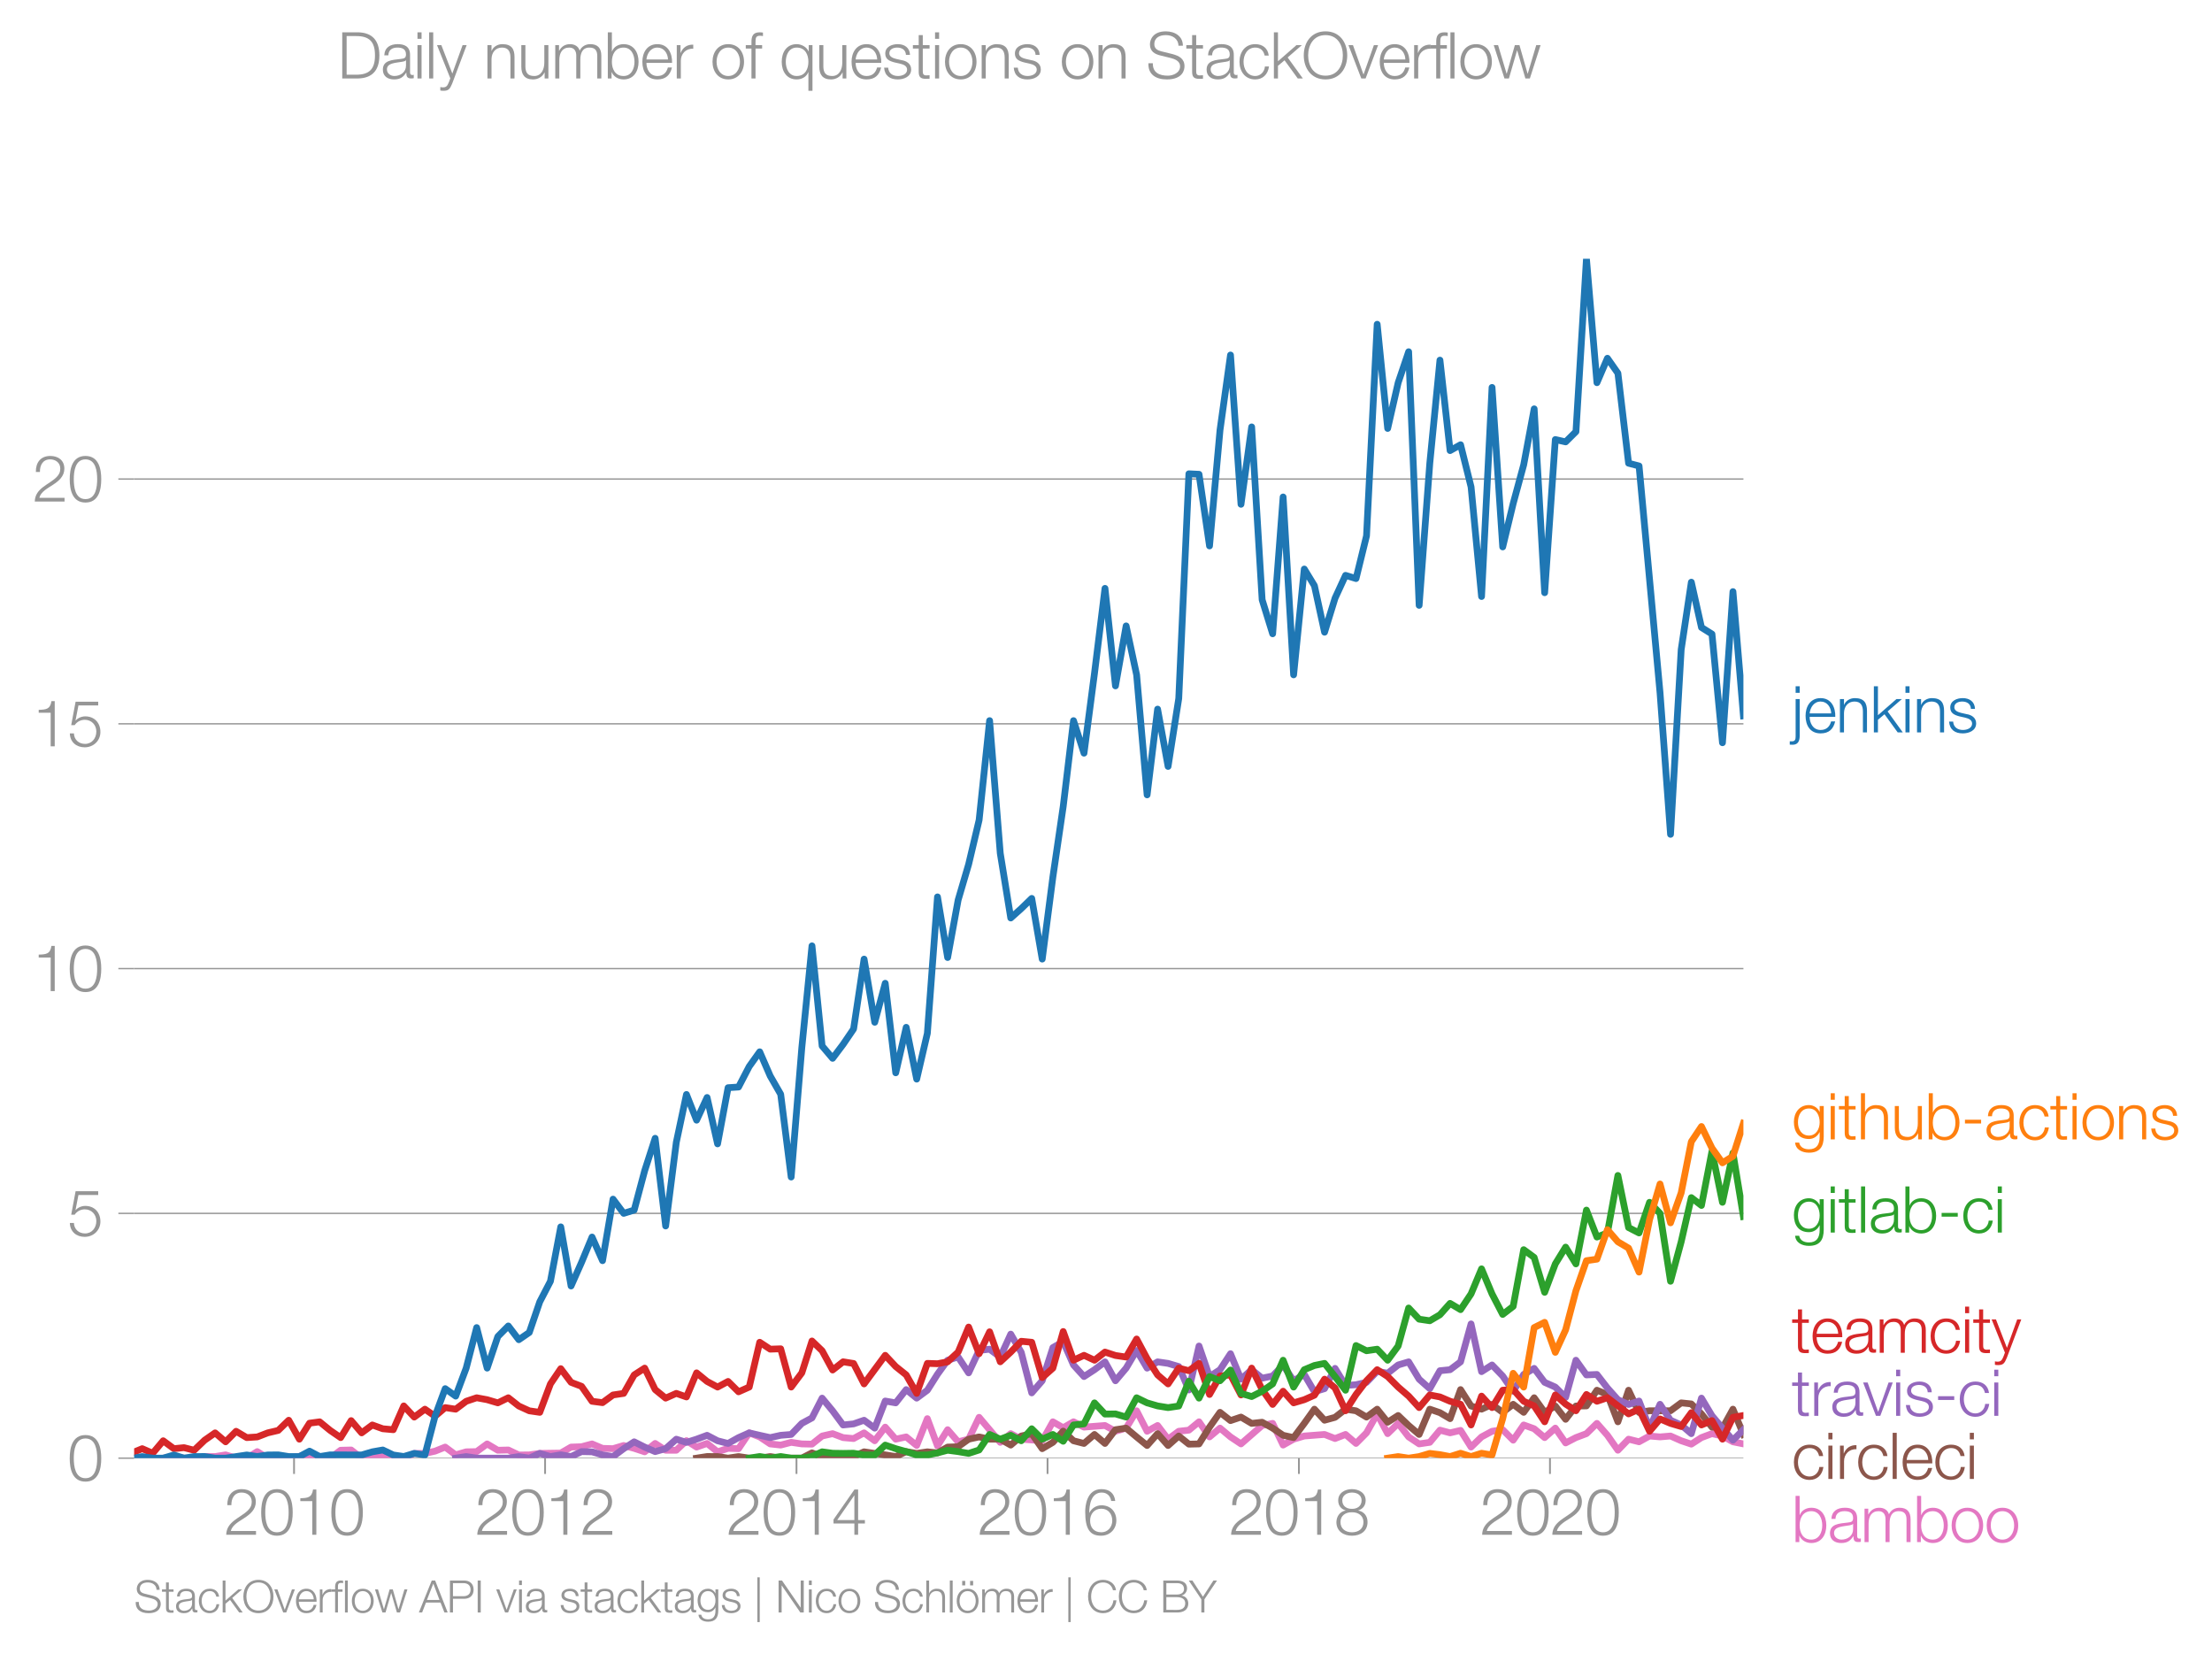 <svg height="489.395" viewBox="0 0 490.871 367.046" width="654.495" xmlns="http://www.w3.org/2000/svg" xmlns:xlink="http://www.w3.org/1999/xlink"><defs><style>*{stroke-linecap:butt;stroke-linejoin:round}</style></defs><g id="figure_1"><path d="M0 367.046h490.871V0H0z" style="fill:none" id="patch_1"/><g id="axes_1"><path d="M29.766 323.519h357.12V57.407H29.766z" style="fill:none" id="patch_2"/><g id="matplotlib.axis_1"><g id="xtick_1"><g id="line2d_1"><defs><path d="M0 0v3.5" id="m9d12ae38dd" style="stroke:#969696;stroke-width:.4"/></defs><use style="fill:#969696;stroke:#969696;stroke-width:.4" x="65.253" xlink:href="#m9d12ae38dd" y="323.519"/></g><g style="fill:#969696" transform="matrix(.14 0 0 -.14 49.687 340.516)" id="text_1"><defs><path d="M3181 371H691c109 602 909 999 1344 1293 583 378 1127 845 1127 1594 0 832-608 1260-1389 1260-973 0-1453-665-1434-1587h403c-12 659 276 1248 1012 1248 544 0 1004-333 1004-915 0-358-128-595-371-845C1626 1658 262 1331 230 0h2951v371z" id="HelveticaNeue-Light-32" transform="scale(.016)"/><path d="M1779 4179c1024 0 1159-1190 1159-1965 0-780-135-1971-1159-1971S621 1434 621 2214c0 775 134 1965 1158 1965zm0 339C474 4518 218 3258 218 2208 218 1165 474-96 1779-96c1306 0 1562 1261 1562 2310 0 1044-256 2304-1562 2304z" id="HelveticaNeue-Light-30" transform="scale(.016)"/><path d="M621 3328h1184V0h403v4480h-326c-122-826-557-838-1261-864v-288z" id="HelveticaNeue-Light-31" transform="scale(.016)"/></defs><use xlink:href="#HelveticaNeue-Light-32"/><use x="55.6" xlink:href="#HelveticaNeue-Light-30"/><use x="111.2" xlink:href="#HelveticaNeue-Light-31"/><use x="166.8" xlink:href="#HelveticaNeue-Light-30"/></g></g><g id="xtick_2"><use style="fill:#969696;stroke:#969696;stroke-width:.4" x="120.964" xlink:href="#m9d12ae38dd" y="323.519" id="line2d_2"/><g style="fill:#969696" transform="matrix(.14 0 0 -.14 105.397 340.516)" id="text_2"><use xlink:href="#HelveticaNeue-Light-32"/><use x="55.6" xlink:href="#HelveticaNeue-Light-30"/><use x="111.2" xlink:href="#HelveticaNeue-Light-31"/><use x="166.8" xlink:href="#HelveticaNeue-Light-32"/></g></g><g id="xtick_3"><use style="fill:#969696;stroke:#969696;stroke-width:.4" x="176.751" xlink:href="#m9d12ae38dd" y="323.519" id="line2d_3"/><g style="fill:#969696" transform="matrix(.14 0 0 -.14 161.184 340.516)" id="text_3"><defs><path d="M192 1114h2067V0h371v1114h672v339h-672v3027h-364L192 1504v-390zm365 339 1689 2438h13V1453H557z" id="HelveticaNeue-Light-34" transform="scale(.016)"/></defs><use xlink:href="#HelveticaNeue-Light-32"/><use x="55.6" xlink:href="#HelveticaNeue-Light-30"/><use x="111.2" xlink:href="#HelveticaNeue-Light-31"/><use x="166.8" xlink:href="#HelveticaNeue-Light-34"/></g></g><g id="xtick_4"><use style="fill:#969696;stroke:#969696;stroke-width:.4" x="232.461" xlink:href="#m9d12ae38dd" y="323.519" id="line2d_4"/><g style="fill:#969696" transform="matrix(.14 0 0 -.14 216.895 340.516)" id="text_4"><defs><path d="M1856 2579c685 0 1082-531 1082-1184 0-621-436-1152-1076-1152-780 0-1120 519-1120 1152 0 659 410 1184 1114 1184zm1376 768c-96 781-589 1171-1376 1171-1466 0-1600-1702-1600-2233C256 538 736-96 1824-96c883 0 1517 646 1517 1517 0 877-583 1497-1479 1497-505 0-979-300-1190-742h-13c0 813 192 2003 1235 2003 519 0 864-339 935-832h403z" id="HelveticaNeue-Light-36" transform="scale(.016)"/></defs><use xlink:href="#HelveticaNeue-Light-32"/><use x="55.6" xlink:href="#HelveticaNeue-Light-30"/><use x="111.2" xlink:href="#HelveticaNeue-Light-31"/><use x="166.8" xlink:href="#HelveticaNeue-Light-36"/></g></g><g id="xtick_5"><use style="fill:#969696;stroke:#969696;stroke-width:.4" x="288.248" xlink:href="#m9d12ae38dd" y="323.519" id="line2d_5"/><g style="fill:#969696" transform="matrix(.14 0 0 -.14 272.682 340.516)" id="text_5"><defs><path d="M1779 243c-627 0-1139 339-1139 1011 0 660 525 986 1139 973 602 13 1139-326 1139-973 0-684-512-1011-1139-1011zm1357 3155c0 768-698 1120-1363 1120-659 0-1357-352-1357-1120 0-492 262-844 730-985v-13c-551-102-896-563-909-1146C237 352 941-96 1779-96c839 0 1543 448 1543 1350 0 602-340 1031-916 1146v13c455 134 730 499 730 985zm-1357-832c-473-12-960 231-960 832 0 512 467 781 960 781 538 0 954-269 954-781 0-576-461-844-954-832z" id="HelveticaNeue-Light-38" transform="scale(.016)"/></defs><use xlink:href="#HelveticaNeue-Light-32"/><use x="55.6" xlink:href="#HelveticaNeue-Light-30"/><use x="111.2" xlink:href="#HelveticaNeue-Light-31"/><use x="166.8" xlink:href="#HelveticaNeue-Light-38"/></g></g><g id="xtick_6"><use style="fill:#969696;stroke:#969696;stroke-width:.4" x="343.959" xlink:href="#m9d12ae38dd" y="323.519" id="line2d_6"/><g style="fill:#969696" transform="matrix(.14 0 0 -.14 328.392 340.516)" id="text_6"><use xlink:href="#HelveticaNeue-Light-32"/><use x="55.6" xlink:href="#HelveticaNeue-Light-30"/><use x="111.2" xlink:href="#HelveticaNeue-Light-32"/><use x="166.8" xlink:href="#HelveticaNeue-Light-30"/></g></g></g><g id="matplotlib.axis_2"><g id="ytick_1"><path clip-path="url(#pf6282ccdb2)" d="M29.766 323.519h357.12" style="fill:none;stroke:#969696;stroke-linecap:square;stroke-width:.3" id="line2d_7"/><g id="line2d_8"><defs><path d="M0 0h-3.5" id="m9f2fe8c9cc" style="stroke:#969696;stroke-width:.3"/></defs><use style="fill:#969696;stroke:#969696;stroke-width:.3" x="29.766" xlink:href="#m9f2fe8c9cc" y="323.519"/></g><use xlink:href="#HelveticaNeue-Light-30" style="fill:#969696" transform="matrix(.14 0 0 -.14 14.983 328.517)" id="text_7"/></g><g id="ytick_2"><path clip-path="url(#pf6282ccdb2)" d="M29.766 269.21h357.12" style="fill:none;stroke:#969696;stroke-linecap:square;stroke-width:.3" id="line2d_9"/><use style="fill:#969696;stroke:#969696;stroke-width:.3" x="29.766" xlink:href="#m9f2fe8c9cc" y="269.21" id="line2d_10"/><g style="fill:#969696" transform="matrix(.14 0 0 -.14 14.983 274.209)" id="text_8"><defs><path d="M230 1280C250 429 870-96 1702-96c858 0 1556 640 1556 1517 0 902-583 1549-1504 1549-346 0-724-154-948-416l-12 12 288 1485h1958v371H800L365 2099h345c218 339 602 531 999 531 665 0 1145-505 1145-1164 0-653-428-1223-1120-1223-614 0-1081 416-1100 1037H230z" id="HelveticaNeue-Light-35" transform="scale(.016)"/></defs><use xlink:href="#HelveticaNeue-Light-35"/></g></g><g id="ytick_3"><path clip-path="url(#pf6282ccdb2)" d="M29.766 214.902h357.12" style="fill:none;stroke:#969696;stroke-linecap:square;stroke-width:.3" id="line2d_11"/><use style="fill:#969696;stroke:#969696;stroke-width:.3" x="29.766" xlink:href="#m9f2fe8c9cc" y="214.902" id="line2d_12"/><g style="fill:#969696" transform="matrix(.14 0 0 -.14 7.2 219.9)" id="text_9"><use xlink:href="#HelveticaNeue-Light-31"/><use x="55.6" xlink:href="#HelveticaNeue-Light-30"/></g></g><g id="ytick_4"><path clip-path="url(#pf6282ccdb2)" d="M29.766 160.593h357.12" style="fill:none;stroke:#969696;stroke-linecap:square;stroke-width:.3" id="line2d_13"/><use style="fill:#969696;stroke:#969696;stroke-width:.3" x="29.766" xlink:href="#m9f2fe8c9cc" y="160.593" id="line2d_14"/><g style="fill:#969696" transform="matrix(.14 0 0 -.14 7.2 165.592)" id="text_10"><use xlink:href="#HelveticaNeue-Light-31"/><use x="55.6" xlink:href="#HelveticaNeue-Light-35"/></g></g><g id="ytick_5"><path clip-path="url(#pf6282ccdb2)" d="M29.766 106.285h357.12" style="fill:none;stroke:#969696;stroke-linecap:square;stroke-width:.3" id="line2d_15"/><use style="fill:#969696;stroke:#969696;stroke-width:.3" x="29.766" xlink:href="#m9f2fe8c9cc" y="106.285" id="line2d_16"/><g style="fill:#969696" transform="matrix(.14 0 0 -.14 7.2 111.283)" id="text_11"><use xlink:href="#HelveticaNeue-Light-32"/><use x="55.6" xlink:href="#HelveticaNeue-Light-30"/></g></g></g><path clip-path="url(#pf6282ccdb2)" d="m36.215 323.519 2.366-.35 2.251.35h2.25l2.329-.362 2.328.011 2.327-.373 2.328.724h2.366l2.327-1.448 2.33 1.448h4.653l4.617-.776 4.58.776 2.327-1.752 2.328-.058 2.327 1.81 2.366-.35 2.328-.012 2.329.362h2.326l2.328-1.051h2.365l2.252-.5 2.25-.902 2.329 1.729 2.327-.678 2.328-.046 2.327-1.706 2.366 1.402 2.328-.058 2.33 1.11 2.325-.024 2.328-.327 4.655-.073 2.288-1.329 2.33-.082 2.327-.619 2.327.982 2.328.07 2.366-.701 2.327.63 2.33.771 2.326-1.857 2.327 1.507h2.366l2.251-2.127 2.25 1.426 2.33-.806 2.327 1.857 2.328-.77 2.327.07 2.366-3.504 2.328.9 2.329 1.552 2.326.257 2.328-.607 2.365.35 2.252.05 2.25-1.801 2.329-.526 2.327.876 2.328.21 2.328-1.261 2.365 1.752 2.328-3.025 2.33 2.674 2.325-.502 2.328 1.904 2.366-5.957 2.251 6.044 2.25-3.59 2.329 2.685 2.328-.584 2.327-4.847 4.694 5.548 2.327-1.927 2.33 1.226 4.653.35 2.366-4.204 2.29 1.317 2.287-1.317 2.33 1.18 4.655-.362 2.328 1.284 2.365-.7 2.328-3.843 2.33 4.543 2.325-1.284 2.328 3.036 2.366-1.752 2.25-.25 2.25-1.852 2.33 3.352 2.328-1.95 2.327 1.95 2.328 1.553 4.693-4.087 2.33-.467 2.325 4.811 2.328-1.308 2.366-.7 4.501-.35 2.33.91 2.327-.91 2.327 1.996 2.328-2.347 2.366-4.205 2.328 4.38 2.329-2.277 2.326 3.001 2.327 1.553 2.366-.35 2.252-2.703 2.25.6 2.328-.548 2.328 3.702 2.328-2.254 2.327-1.25 2.366-.35 2.328 2.324 2.329-3.375 2.326.84 2.328 1.963 2.365-2.102 2.29 3.286 2.288-1.184 2.33-.876 2.327-2.277 2.327 2.64 2.328 3.316 2.366-2.453 2.327.584 2.33-1.284 2.326.198 2.327-.198 2.366 1.05 2.251.752 2.25-1.452 2.33-.876 2.327.526 2.328 1.284 2.327.467h0" style="fill:none;stroke:#e377c2;stroke-linecap:square;stroke-width:1.5" id="line2d_17"/><path clip-path="url(#pf6282ccdb2)" d="m154.58 323.519 2.328-.362 2.328.011 2.328.35 2.327-.35 2.366.35h2.328l2.329-.35 2.326.35h4.693l2.252-1.163 2.25.813 2.329.35 2.327-.35 2.328-.011 2.328-1.04 2.365.35 2.328.328 2.33.373 2.325-1.097 2.328.397 2.366-.35 2.251.237 2.25-1.289 2.329-.082 2.328-1.67 2.327-.502 2.328.502h2.366l2.327 1.308 2.33-2.008 2.326-.526 2.327 3.329 2.366-1.402 2.29-2.489 2.287 2.139 2.33.595 2.327-1.997 2.328 1.997 2.328-3.048 2.365-.35 2.328 1.95 2.33 1.904 2.325-2.628 2.328 2.628 2.366-2.102 2.25 1.802 2.25-.05 2.33-3.726 2.328-3.282 2.327 1.834 2.328-.783 2.366 1.402 2.327-.257 2.33 1.308 2.325 1.588 2.328.514 2.366-3.153 2.251-3.154 2.25 2.453 2.33-.643 2.327-1.81 2.327.362 2.328 1.39 2.366-1.752 2.328 2.897 2.329-1.495 2.326 2.219 2.327 1.985 2.366-5.606 2.252.776 2.25 1.326 2.328-6.447 2.328 3.644 2.328.701 2.327-1.051 2.366 1.752 2.328-1.787 2.329 1.787 2.326-3.235 2.328 3.235 2.365-1.402 2.29 2.948 2.288-2.948 2.33-.023 2.327-3.48 2.327.946 2.328 6.061 2.366-7.007 2.327 4.928 2.33-.373 2.326.011 2.327-.011 2.366-1.752 2.251.237 2.25 2.215 2.33 2.932 2.327.222 2.328-4.205 2.327 5.606" style="fill:none;stroke:#8c564b;stroke-linecap:square;stroke-width:1.5" id="line2d_18"/><path clip-path="url(#pf6282ccdb2)" d="m101.122 323.519 2.327-.35 2.328.35H112.798l2.33-.35 2.325.35 2.328-1.051 2.366.7 2.29-.398 2.287.398 2.33-1.097 2.327.046 2.327.678 2.328.373 2.366-1.751 2.327-1.519 2.33 1.168 2.326 1.005 2.327-.654 2.366-2.103 2.251.714 2.25-.714 2.33-.864 2.327 1.215 2.328.595 2.327-1.296 2.366-1.051 2.328.537 2.329.514 2.326-.514 2.328-.187 2.365-2.452 2.252-1.214 2.25-4.392 2.329 2.814 2.327 3.142 2.328-.245 2.328-.806 2.365 1.752 2.328-6.015 2.33.409 2.325-2.944 2.328 1.893 2.366-1.752 2.251-3.554 2.25-3.104 2.329-.724 2.328 3.527 2.327-4.975 2.328-.28 2.366 1.752 2.327-5.092 2.33 4.04 2.326 8.994 2.327-2.687 2.366-7.358 2.29-1.317 2.287 5.172 2.33 2.569 2.327-1.518 2.328-1.74 2.328 4.192 2.365-2.803 2.328-3.924 2.33 3.924 2.325-1.39 2.328.34 2.366.7 2.25 5.193 2.25-9.748 2.33 6.774 2.328-1.518 2.327-3.55L275.39 306l2.366-2.102 2.327 1.88 2.33-.479 2.325-2.417 2.328 3.468 2.366-1.401 2.251 3.829 2.25-.676 2.33-4.496 2.327 3.795 2.327-.175 2.328-.525 2.366-2.453 2.328.444 2.329-1.845 2.326-.69L314.92 306l2.366 2.102 2.252-3.979 2.25-.225 2.328-1.74 2.328-8.421 2.328 10.593 2.327-1.483 2.366 2.452 2.328 3.376 2.329-3.726 2.326-1.343 2.328 3.095 2.365 1.05 2.29 2.284 2.288-8.24 2.33 3.259 2.327-.105 2.327 3.001 2.328 2.605 2.366 1.051 2.327-.76 2.33 6.016 2.326-5.291 2.327 3.539 2.366 1.05 2.251 1.928 2.25-7.883 2.33 3.9 2.327 2.757 2.328 2.674 2.327-2.324" style="fill:none;stroke:#9467bd;stroke-linecap:square;stroke-width:1.5" id="line2d_19"/><g style="fill:#1f77b4" transform="matrix(.14 0 0 -.14 397.6 162.503)" id="text_12"><defs><path d="M390-403c0-275-51-480-364-480-64-7-154 0-218 6v-333c96 0 186-12 282-12 569 0 704 422 704 915v3609H390V-403zm0 4326h404v647H390v-647z" id="HelveticaNeue-Light-6a" transform="scale(.016)"/><path d="M3162 1542c32 928-391 1856-1453 1856-1050 0-1491-876-1491-1747C218 710 659-96 1709-96c832 0 1267 435 1440 1184h-403c-128-499-448-845-1037-845-775 0-1082 711-1088 1299h2541zM621 1882c64 601 429 1177 1088 1177 653 0 1030-569 1049-1177H621z" id="HelveticaNeue-Light-65" transform="scale(.016)"/><path d="M378 0h403v1926c13 647 397 1133 1037 1133 652 0 838-429 838-998V0h403v2125c0 787-281 1273-1209 1273-468 0-909-268-1056-665h-13v569H378V0z" id="HelveticaNeue-Light-6e" transform="scale(.016)"/><path d="M384 0h403v1254l653 544L2746 0h505L1747 2080l1408 1222h-537L787 1702v2868H384V0z" id="HelveticaNeue-Light-6b" transform="scale(.016)"/><path d="M390 0h404v3302H390V0zm0 3923h404v647H390v-647z" id="HelveticaNeue-Light-69" transform="scale(.016)"/><path d="M2765 2336c-26 717-551 1062-1210 1062-582 0-1241-256-1241-928 0-563 396-742 921-883l519-115c364-90 723-218 723-602 0-460-525-627-903-627-537 0-940 282-972 826H198C262 262 787-96 1555-96c615 0 1325 275 1325 992 0 576-480 845-941 915l-537 122c-276 70-685 198-685 557 0 428 422 569 781 569 460 0 844-224 864-723h403z" id="HelveticaNeue-Light-73" transform="scale(.016)"/></defs><use xlink:href="#HelveticaNeue-Light-6a"/><use x="18.5" xlink:href="#HelveticaNeue-Light-65"/><use x="70.4" xlink:href="#HelveticaNeue-Light-6e"/><use x="124.1" xlink:href="#HelveticaNeue-Light-6b"/><use x="174.1" xlink:href="#HelveticaNeue-Light-69"/><use x="192.6" xlink:href="#HelveticaNeue-Light-6e"/><use x="246.3" xlink:href="#HelveticaNeue-Light-73"/></g><g style="fill:#ff7f0e" transform="matrix(.14 0 0 -.14 397.6 252.796)" id="text_13"><defs><path d="M1709 378c-743 0-1088 646-1088 1312 0 684 320 1369 1088 1369 761 0 1062-723 1062-1369 0-672-365-1312-1062-1312zm1465 2924h-403v-569h-13c-160 365-569 665-1049 665-954 0-1491-755-1491-1664C218 794 653 38 1709 38c473 0 864 276 1049 679h13V269c0-807-320-1248-1062-1248-448 0-877 173-967 659H339c58-704 711-998 1370-998 1081 0 1459 601 1465 1587v3033z" id="HelveticaNeue-Light-67" transform="scale(.016)"/><path d="M1024 4294H621v-992H45v-339h576V704c-7-563 179-742 717-742 121 0 236 12 358 12v346c-115-13-230-19-346-19-288 19-326 173-326 435v2227h672v339h-672v992z" id="HelveticaNeue-Light-74" transform="scale(.016)"/><path d="M378 0h403v1926c13 647 397 1133 1037 1133 652 0 838-429 838-998V0h403v2125c0 787-281 1273-1209 1273-468 0-909-268-1056-665h-13v1837H378V0z" id="HelveticaNeue-Light-68" transform="scale(.016)"/><path d="M3059 3302h-403V1568c0-672-301-1325-992-1325-640 0-864 314-883 909v2150H378V1158C378 390 704-96 1536-96c493 0 928 250 1139 691h13V0h371v3302z" id="HelveticaNeue-Light-75" transform="scale(.016)"/><path d="M3027 1651c0-685-313-1408-1081-1408-858 0-1159 723-1159 1408s301 1408 1159 1408c768 0 1081-723 1081-1408zM384 0h371v627h13C954 179 1414-96 1946-96c1004 0 1484 813 1484 1747 0 935-480 1747-1484 1747-493 0-973-249-1146-723h-13v1895H384V0z" id="HelveticaNeue-Light-62" transform="scale(.016)"/><path d="M1984 1574v372H384v-372h1600z" id="HelveticaNeue-Light-2d" transform="scale(.016)"/><path d="M2496 1280c6-646-538-1037-1152-1037-378 0-736 250-736 653 0 646 851 640 1536 762 109 19 288 51 339 147h13v-525zM749 2291c13 538 384 768 883 768 474 0 864-134 864-678 0-365-186-410-518-448-871-103-1773-135-1773-1063 0-665 499-966 1107-966 634 0 922 243 1203 672h13c0-346 64-576 474-576 108 0 172 6 262 26v339c-32-13-83-26-128-26-160 0-237 90-237 243v1754c0 883-633 1062-1216 1062-755 0-1299-332-1337-1107h403z" id="HelveticaNeue-Light-61" transform="scale(.016)"/><path d="M3117 2266c-90 755-634 1132-1338 1132-1011 0-1561-800-1561-1747S768-96 1779-96c736 0 1255 486 1363 1280h-403c-51-550-461-941-960-941-774 0-1158 704-1158 1408s384 1408 1158 1408c525 0 826-301 935-793h403z" id="HelveticaNeue-Light-63" transform="scale(.016)"/><path d="M1779 3398c-1011 0-1561-800-1561-1747S768-96 1779-96s1562 800 1562 1747-551 1747-1562 1747zm0-339c775 0 1159-704 1159-1408S2554 243 1779 243c-774 0-1158 704-1158 1408s384 1408 1158 1408z" id="HelveticaNeue-Light-6f" transform="scale(.016)"/></defs><use xlink:href="#HelveticaNeue-Light-67"/><use x="55.6" xlink:href="#HelveticaNeue-Light-69"/><use x="74.1" xlink:href="#HelveticaNeue-Light-74"/><use x="103.7" xlink:href="#HelveticaNeue-Light-68"/><use x="157.4" xlink:href="#HelveticaNeue-Light-75"/><use x="211.1" xlink:href="#HelveticaNeue-Light-62"/><use x="268.5" xlink:href="#HelveticaNeue-Light-2d"/><use x="305.5" xlink:href="#HelveticaNeue-Light-61"/><use x="357.4" xlink:href="#HelveticaNeue-Light-63"/><use x="409.3" xlink:href="#HelveticaNeue-Light-74"/><use x="438.9" xlink:href="#HelveticaNeue-Light-69"/><use x="457.4" xlink:href="#HelveticaNeue-Light-6f"/><use x="513" xlink:href="#HelveticaNeue-Light-6e"/><use x="566.7" xlink:href="#HelveticaNeue-Light-73"/></g><g style="fill:#2ca02c" transform="matrix(.14 0 0 -.14 397.6 273.468)" id="text_14"><defs><path d="M390 0h404v4570H390V0z" id="HelveticaNeue-Light-6c" transform="scale(.016)"/></defs><use xlink:href="#HelveticaNeue-Light-67"/><use x="55.6" xlink:href="#HelveticaNeue-Light-69"/><use x="74.1" xlink:href="#HelveticaNeue-Light-74"/><use x="103.7" xlink:href="#HelveticaNeue-Light-6c"/><use x="122.2" xlink:href="#HelveticaNeue-Light-61"/><use x="174.1" xlink:href="#HelveticaNeue-Light-62"/><use x="231.5" xlink:href="#HelveticaNeue-Light-2d"/><use x="268.5" xlink:href="#HelveticaNeue-Light-63"/><use x="320.4" xlink:href="#HelveticaNeue-Light-69"/></g><g style="fill:#d62728" transform="matrix(.14 0 0 -.14 397.6 300.137)" id="text_15"><defs><path d="M384 0h403v1843c7 691 288 1216 986 1216 512 0 697-371 691-819V0h403v1869c0 614 199 1190 896 1190 576 0 781-294 781-838V0h403v2240c0 781-371 1158-1094 1158-435 0-851-211-1050-646-121 435-512 646-947 646-525 0-870-256-1082-652h-19v556H384V0z" id="HelveticaNeue-Light-6d" transform="scale(.016)"/><path d="m1331 13-141-378c-134-307-217-518-576-518-89 0-179 13-275 32v-339c64-26 147-26 307-32 506 0 640 160 871 716l1433 3808h-403L1530 486 442 3302H13L1331 13z" id="HelveticaNeue-Light-79" transform="scale(.016)"/></defs><use xlink:href="#HelveticaNeue-Light-74"/><use x="29.6" xlink:href="#HelveticaNeue-Light-65"/><use x="81.5" xlink:href="#HelveticaNeue-Light-61"/><use x="133.4" xlink:href="#HelveticaNeue-Light-6d"/><use x="216.7" xlink:href="#HelveticaNeue-Light-63"/><use x="268.6" xlink:href="#HelveticaNeue-Light-69"/><use x="287.1" xlink:href="#HelveticaNeue-Light-74"/><use x="316.7" xlink:href="#HelveticaNeue-Light-79"/></g><g style="fill:#9467bd" transform="matrix(.14 0 0 -.14 397.6 314.137)" id="text_16"><defs><path d="M384 0h403v1760c0 685 499 1222 1229 1184v403c-595 26-1043-288-1248-819h-13v774H384V0z" id="HelveticaNeue-Light-72" transform="scale(.016)"/><path d="M1286 0h429l1235 3302h-416L1510 403h-12L461 3302H13L1286 0z" id="HelveticaNeue-Light-76" transform="scale(.016)"/></defs><use xlink:href="#HelveticaNeue-Light-74"/><use x="29.6" xlink:href="#HelveticaNeue-Light-72"/><use x="61.1" xlink:href="#HelveticaNeue-Light-61"/><use x="113" xlink:href="#HelveticaNeue-Light-76"/><use x="159.3" xlink:href="#HelveticaNeue-Light-69"/><use x="177.8" xlink:href="#HelveticaNeue-Light-73"/><use x="225.9" xlink:href="#HelveticaNeue-Light-2d"/><use x="262.9" xlink:href="#HelveticaNeue-Light-63"/><use x="314.8" xlink:href="#HelveticaNeue-Light-69"/></g><g style="fill:#8c564b" transform="matrix(.14 0 0 -.14 397.6 328.137)" id="text_17"><use xlink:href="#HelveticaNeue-Light-63"/><use x="51.9" xlink:href="#HelveticaNeue-Light-69"/><use x="70.4" xlink:href="#HelveticaNeue-Light-72"/><use x="101.9" xlink:href="#HelveticaNeue-Light-63"/><use x="153.8" xlink:href="#HelveticaNeue-Light-6c"/><use x="172.3" xlink:href="#HelveticaNeue-Light-65"/><use x="224.2" xlink:href="#HelveticaNeue-Light-63"/><use x="276.1" xlink:href="#HelveticaNeue-Light-69"/></g><g style="fill:#e377c2" transform="matrix(.14 0 0 -.14 397.6 342.137)" id="text_18"><use xlink:href="#HelveticaNeue-Light-62"/><use x="57.4" xlink:href="#HelveticaNeue-Light-61"/><use x="109.3" xlink:href="#HelveticaNeue-Light-6d"/><use x="192.6" xlink:href="#HelveticaNeue-Light-62"/><use x="250" xlink:href="#HelveticaNeue-Light-6f"/><use x="305.6" xlink:href="#HelveticaNeue-Light-6f"/></g><g style="fill:#969696" transform="matrix(.097 0 0 -.097 29.766 357.766)" id="text_19"><defs><path d="M230 1504C179 390 973-96 2054-96c1620 0 1748 992 1748 1306 0 748-538 1030-1184 1203l-1114 275c-371 90-691 269-691 698 0 678 550 908 1145 908 647 0 1223-352 1248-1049h436c6 934-788 1421-1690 1421-1286 0-1574-839-1574-1287 0-710 492-966 1030-1101l1018-249c422-103 940-307 940-826 0-665-729-928-1209-928-832 0-1511 288-1491 1229H230z" id="HelveticaNeue-Light-53" transform="scale(.016)"/><path d="M218 2285C218 1037 934-96 2374-96c1434 0 2151 1133 2151 2381s-717 2381-2151 2381C934 4666 218 3533 218 2285zm435 0c0 998 512 2009 1721 2009 1204 0 1716-1011 1716-2009 0-999-512-2010-1716-2010-1209 0-1721 1011-1721 2010z" id="HelveticaNeue-Light-4f" transform="scale(.016)"/><path d="M1658 3302h-653v288c6 359-7 640 441 640 96 0 186-12 295-32v346c-128 19-224 26-339 26-647 0-807-397-800-967v-301H38v-339h564V0h403v2963h653v339z" id="HelveticaNeue-Light-66" transform="scale(.016)"/><path d="M1114 0h441l807 2778h12L3187 0h442l1062 3302h-429L3418 474h-13l-807 2828h-454L1338 474h-13L480 3302H51L1114 0z" id="HelveticaNeue-Light-77" transform="scale(.016)"/><path d="M-45 0h467l551 1421h2080L3610 0h467L2285 4570h-487L-45 0zm2067 4134 884-2342H1107l915 2342z" id="HelveticaNeue-Light-41" transform="scale(.016)"/><path d="M461 0h435v1958h1594c819 0 1356 480 1356 1306s-537 1306-1356 1306H461V0zm435 4198h1498c601 0 1017-307 1017-934s-416-934-1017-934H896v1868z" id="HelveticaNeue-Light-50" transform="scale(.016)"/><path d="M493 0h435v4570H493V0z" id="HelveticaNeue-Light-49" transform="scale(.016)"/><path d="M544-1370h339v6400H544v-6400z" id="HelveticaNeue-Light-7c" transform="scale(.016)"/><path d="M454 0h436v3866h12L3565 0h486v4570h-435V704h-13L941 4570H454V0z" id="HelveticaNeue-Light-4e" transform="scale(.016)"/><path d="M1779 3398c-1011 0-1561-800-1561-1747S768-96 1779-96s1562 800 1562 1747-551 1747-1562 1747zm0-339c775 0 1159-704 1159-1408S2554 243 1779 243c-774 0-1158 704-1158 1408s384 1408 1158 1408zm787 813v646h-435v-646h435zm-1132 0v646H998v-646h436z" id="HelveticaNeue-Light-f6" transform="scale(.016)"/><path d="M4237 3187c-115 960-973 1479-1837 1479-1440 0-2157-1133-2157-2381S960-96 2400-96c1069 0 1779 717 1901 1837h-435c-84-813-621-1466-1466-1466-1210 0-1722 1011-1722 2010 0 998 512 2009 1722 2009 666 0 1248-403 1402-1107h435z" id="HelveticaNeue-Light-43" transform="scale(.016)"/><path d="M896 2195h1498c761 0 1203-301 1203-883 0-730-557-947-1203-941H896v1824zM461 0h1933c1484 0 1638 864 1638 1299 0 595-378 1037-966 1114v13c473 102 793 544 793 1024 0 851-697 1120-1465 1120H461V0zm435 4198h1498c678 0 1030-288 1030-857 0-429-333-775-1030-775H896v1632z" id="HelveticaNeue-Light-42" transform="scale(.016)"/><path d="M1734 0h436v1882l1804 2688h-518L1958 2253 454 4570H-64l1798-2688V0z" id="HelveticaNeue-Light-59" transform="scale(.016)"/></defs><use xlink:href="#HelveticaNeue-Light-53"/><use x="63" xlink:href="#HelveticaNeue-Light-74"/><use x="92.6" xlink:href="#HelveticaNeue-Light-61"/><use x="144.5" xlink:href="#HelveticaNeue-Light-63"/><use x="196.4" xlink:href="#HelveticaNeue-Light-6b"/><use x="246.4" xlink:href="#HelveticaNeue-Light-4f"/><use x="320.5" xlink:href="#HelveticaNeue-Light-76"/><use x="366.8" xlink:href="#HelveticaNeue-Light-65"/><use x="418.7" xlink:href="#HelveticaNeue-Light-72"/><use x="450.2" xlink:href="#HelveticaNeue-Light-66"/><use x="476.1" xlink:href="#HelveticaNeue-Light-6c"/><use x="494.6" xlink:href="#HelveticaNeue-Light-6f"/><use x="550.2" xlink:href="#HelveticaNeue-Light-77"/><use x="624.3" xlink:href="#HelveticaNeue-Light-20"/><use x="652.1" xlink:href="#HelveticaNeue-Light-41"/><use x="715.1" xlink:href="#HelveticaNeue-Light-50"/><use x="778.1" xlink:href="#HelveticaNeue-Light-49"/><use x="800.3" xlink:href="#HelveticaNeue-Light-20"/><use x="828.1" xlink:href="#HelveticaNeue-Light-76"/><use x="874.4" xlink:href="#HelveticaNeue-Light-69"/><use x="892.9" xlink:href="#HelveticaNeue-Light-61"/><use x="944.8" xlink:href="#HelveticaNeue-Light-20"/><use x="972.6" xlink:href="#HelveticaNeue-Light-73"/><use x="1020.7" xlink:href="#HelveticaNeue-Light-74"/><use x="1050.3" xlink:href="#HelveticaNeue-Light-61"/><use x="1102.2" xlink:href="#HelveticaNeue-Light-63"/><use x="1154.1" xlink:href="#HelveticaNeue-Light-6b"/><use x="1204.1" xlink:href="#HelveticaNeue-Light-74"/><use x="1233.7" xlink:href="#HelveticaNeue-Light-61"/><use x="1285.6" xlink:href="#HelveticaNeue-Light-67"/><use x="1341.2" xlink:href="#HelveticaNeue-Light-73"/><use x="1389.3" xlink:href="#HelveticaNeue-Light-20"/><use x="1417.1" xlink:href="#HelveticaNeue-Light-7c"/><use x="1439.3" xlink:href="#HelveticaNeue-Light-20"/><use x="1467.1" xlink:href="#HelveticaNeue-Light-4e"/><use x="1537.5" xlink:href="#HelveticaNeue-Light-69"/><use x="1556" xlink:href="#HelveticaNeue-Light-63"/><use x="1607.9" xlink:href="#HelveticaNeue-Light-6f"/><use x="1663.5" xlink:href="#HelveticaNeue-Light-20"/><use x="1691.3" xlink:href="#HelveticaNeue-Light-53"/><use x="1754.3" xlink:href="#HelveticaNeue-Light-63"/><use x="1806.2" xlink:href="#HelveticaNeue-Light-68"/><use x="1859.9" xlink:href="#HelveticaNeue-Light-6c"/><use x="1878.4" xlink:href="#HelveticaNeue-Light-f6"/><use x="1934" xlink:href="#HelveticaNeue-Light-6d"/><use x="2017.3" xlink:href="#HelveticaNeue-Light-65"/><use x="2069.2" xlink:href="#HelveticaNeue-Light-72"/><use x="2100.7" xlink:href="#HelveticaNeue-Light-20"/><use x="2128.5" xlink:href="#HelveticaNeue-Light-7c"/><use x="2150.7" xlink:href="#HelveticaNeue-Light-20"/><use x="2178.499" xlink:href="#HelveticaNeue-Light-43"/><use x="2248.899" xlink:href="#HelveticaNeue-Light-43"/><use x="2319.299" xlink:href="#HelveticaNeue-Light-20"/><use x="2347.099" xlink:href="#HelveticaNeue-Light-42"/><use x="2413.799" xlink:href="#HelveticaNeue-Light-59"/></g><g style="fill:#969696" transform="matrix(.14 0 0 -.14 74.914 17.407)" id="text_20"><defs><path d="M896 4198h928c1312 7 1882-550 1882-1913S3136 365 1824 371H896v3827zM461 0h1581c1376 32 2099 787 2099 2285 0 1497-723 2253-2099 2285H461V0z" id="HelveticaNeue-Light-44" transform="scale(.016)"/><path d="M646 1651c0 685 314 1408 1082 1408 858 0 1158-723 1158-1408S2586 243 1728 243C960 243 646 966 646 1651zm2644 1651h-372v-627h-12c-173 429-698 723-1178 723-1005 0-1485-812-1485-1747C243 717 723-96 1728-96c493 0 973 250 1146 723h12v-1849h404v4524z" id="HelveticaNeue-Light-71" transform="scale(.016)"/></defs><use xlink:href="#HelveticaNeue-Light-44"/><use x="68.5" xlink:href="#HelveticaNeue-Light-61"/><use x="120.4" xlink:href="#HelveticaNeue-Light-69"/><use x="138.9" xlink:href="#HelveticaNeue-Light-6c"/><use x="157.4" xlink:href="#HelveticaNeue-Light-79"/><use x="203.7" xlink:href="#HelveticaNeue-Light-20"/><use x="231.5" xlink:href="#HelveticaNeue-Light-6e"/><use x="285.2" xlink:href="#HelveticaNeue-Light-75"/><use x="338.9" xlink:href="#HelveticaNeue-Light-6d"/><use x="422.2" xlink:href="#HelveticaNeue-Light-62"/><use x="479.6" xlink:href="#HelveticaNeue-Light-65"/><use x="531.5" xlink:href="#HelveticaNeue-Light-72"/><use x="563" xlink:href="#HelveticaNeue-Light-20"/><use x="590.8" xlink:href="#HelveticaNeue-Light-6f"/><use x="646.4" xlink:href="#HelveticaNeue-Light-66"/><use x="672.3" xlink:href="#HelveticaNeue-Light-20"/><use x="700.1" xlink:href="#HelveticaNeue-Light-71"/><use x="757.5" xlink:href="#HelveticaNeue-Light-75"/><use x="811.2" xlink:href="#HelveticaNeue-Light-65"/><use x="863.1" xlink:href="#HelveticaNeue-Light-73"/><use x="911.2" xlink:href="#HelveticaNeue-Light-74"/><use x="940.8" xlink:href="#HelveticaNeue-Light-69"/><use x="959.3" xlink:href="#HelveticaNeue-Light-6f"/><use x="1014.9" xlink:href="#HelveticaNeue-Light-6e"/><use x="1068.6" xlink:href="#HelveticaNeue-Light-73"/><use x="1116.7" xlink:href="#HelveticaNeue-Light-20"/><use x="1144.5" xlink:href="#HelveticaNeue-Light-6f"/><use x="1200.1" xlink:href="#HelveticaNeue-Light-6e"/><use x="1253.8" xlink:href="#HelveticaNeue-Light-20"/><use x="1281.6" xlink:href="#HelveticaNeue-Light-53"/><use x="1344.6" xlink:href="#HelveticaNeue-Light-74"/><use x="1374.2" xlink:href="#HelveticaNeue-Light-61"/><use x="1426.1" xlink:href="#HelveticaNeue-Light-63"/><use x="1478" xlink:href="#HelveticaNeue-Light-6b"/><use x="1528" xlink:href="#HelveticaNeue-Light-4f"/><use x="1602.1" xlink:href="#HelveticaNeue-Light-76"/><use x="1648.4" xlink:href="#HelveticaNeue-Light-65"/><use x="1700.3" xlink:href="#HelveticaNeue-Light-72"/><use x="1731.8" xlink:href="#HelveticaNeue-Light-66"/><use x="1757.7" xlink:href="#HelveticaNeue-Light-6c"/><use x="1776.2" xlink:href="#HelveticaNeue-Light-6f"/><use x="1831.8" xlink:href="#HelveticaNeue-Light-77"/></g><path clip-path="url(#pf6282ccdb2)" d="m29.766 322.161 1.795-.744 2.326 1.016 2.328-2.768 2.366 1.752 2.251-.226 2.25.576 2.329-2.23 2.328-1.624 2.327 1.985 2.328-2.336 2.366 1.402 2.327-.152 2.33-.9 2.326-.548 2.327-2.254 2.366 4.204 2.251-3.553 2.25-.3 2.33 1.903 2.327 1.6 2.328-3.772 2.327 2.72 2.366-1.751 2.328.84 2.329.211 2.326-5.279 2.328 2.476 2.365-1.752 2.252 1.552 2.25-1.902 2.329.35 2.327-1.752 2.328-.782 2.327.432 2.366.7 2.328-1.132 2.33 1.833 2.325 1.063 2.328.339 2.366-6.307 2.29-3.383 2.287 3.033 2.33.887 2.327 3.317 2.327.304 2.328-1.705 2.366-.35 2.327-4.1 2.33-1.507 2.326 4.765 2.327 1.893 2.366-1.052 2.251.789 2.25-5.344 2.33 1.904 2.327 1.25 2.328-1.25 2.327 2.301 2.366-1.051 2.328-9.94 2.329 1.53 2.326-.081 2.328 8.49 2.365-3.153 2.252-7.07 2.25 2.165 2.329 4.275 2.327-1.822 2.328.374 2.328 4.531 4.693-6.342 2.33 2.488 2.325 1.857 2.328 4.1 2.366-6.658 2.251.075 2.25-.425 2.329-2.16 2.328-5.548 2.327 5.91 2.328-4.86 2.366 6.658 2.327-2.16 2.33-2.395 2.326.222 2.327 7.837 2.366-2.103 2.29-8.119 2.287 6.367 2.33-1.086 2.327 1.086 2.328-1.81 2.328.76 2.365.35 2.328-4.006 2.33 4.356 2.325 3.609 2.328 1.997 2.366-3.504 2.25.576 2.25-1.627 2.33 6.903 2.328-4.1 2.327-.245 2.328 4.45 2.366-5.957 2.327 4.765 2.33 3.294 2.325-2.931 2.328 2.58 2.366-.7 2.251-1.001 2.25-3.554 2.33 1.95 2.327 5.058 2.327-3.61 2.328-3.048 2.366-2.452 2.328 1.518 2.329 2.336 2.326 2.009 2.327 2.546 2.366-2.803 2.252.438 2.25.963 2.328.666 2.328 4.59 2.328-6.4 2.327 2.546 2.366-3.854 2.328-.14 2.329 2.592 2.326 1.028 2.328 3.527 2.365-5.956 2.29 2.03 2.288 1.474 2.33-3.61 2.327 1.507 2.327-.782 4.694 3.585 2.327-1.05 2.33 4.904 2.326-2.732 2.327.98 2.366.701 2.251-3.078 2.25 2.728 2.33-.97 2.327 4.123 2.328-4.847 2.327-.408h0" style="fill:none;stroke:#d62728;stroke-linecap:square;stroke-width:1.5" id="line2d_20"/><path clip-path="url(#pf6282ccdb2)" d="m166.257 323.519 2.328-.362 2.329.362 2.326-.362 2.328.362h2.365l2.252-.388 2.25-1.014 2.329.316 2.327.035 2.328-.035 2.328.385h2.365l2.328-2.196 2.33.795 2.325.654 2.328.747h2.366l2.251-.463 2.25-.588 2.329.304 2.328.397 2.327-.76 2.328-3.445 2.366 1.051 2.327-.864 2.33 1.215 2.326-2.663 2.327 2.312 2.366-1.05 2.29 1.51 2.287-3.613 2.33-.245 2.327-4.66 2.328 2.487 2.328-.035 2.365.701 2.328-4.286 2.33 1.133 2.325.677 2.328.374 2.366-.35 2.25-5.507 2.25 3.755 2.33-4.789 2.328.934 2.327-2.382 2.328 5.185 2.366.701 2.327-1.18 2.33-1.623 2.325-5.256 2.328 5.957 2.366-3.854 2.251-.939 2.25-.463 2.33 2.92 2.327 3.037 2.327-9.916 2.328 1.156 2.366-.35 2.328 2.452 2.329-3.153 2.326-8.432 2.327 2.476 2.366.35 2.252-1.326 2.25-2.528 2.328 1.39 2.328-3.492 2.328-5.56 2.327 5.56 2.366 4.554 2.328-1.786 2.329-12.579 2.326 1.717 2.328 7.743 2.365-6.307 2.29-3.72 2.288 3.72 2.33-11.936 2.327 5.98 2.327-.911 2.328-12.754 2.366 11.563 2.327 1.191 2.33-6.797 2.326 2.452 2.327 15.067 2.366-8.76 2.251-9.798 2.25 1.74 2.33-12.007 2.327 11.306 2.328-10.944 2.327 14.097" style="fill:none;stroke:#2ca02c;stroke-linecap:square;stroke-width:1.5" id="line2d_21"/><path clip-path="url(#pf6282ccdb2)" d="m307.938 323.519 2.329-.35 2.326.35 2.327-.35 2.366-.701 2.252.275 2.25.425 2.328-.735 2.328.735 2.328-.735 2.327.385 2.366-8.059 2.328-10.067 2.329 3.06 2.326-13.198 2.328-1.168 2.365 6.658 2.29-4.99 2.288-8.675 2.33-6.669 2.327-.339 2.327-6.54 2.328 2.686 2.366 1.402 2.327 5.325 2.33-11.632 2.326-7.919 2.327 8.62 2.366-6.658 2.251-11.35 2.25-3.365 2.33 4.788 2.327 3.27 2.328-1.46 2.327-7.3" style="fill:none;stroke:#ff7f0e;stroke-linecap:square;stroke-width:1.5" id="line2d_22"/><path clip-path="url(#pf6282ccdb2)" d="m29.766 323.519 1.795-.35 2.326.35h2.328l2.366-.7 2.251.7 2.25-.35 2.329-.012 2.328.362h2.327l4.694-.7 2.327.338 2.33-.339 2.326-.023 2.327.373h2.366l2.251-1.2 2.25 1.2 2.33-.373 6.982.023 2.366-.7 2.328-.41 2.329 1.11 2.326.339 2.328-.69 2.365.351 2.252-8.61 2.25-6.106 2.329 1.659 2.327-6.214 2.328-8.993 2.327 8.993 2.366-7.007 2.328-2.348 2.33 3.049 2.325-1.6 2.328-6.81 2.366-4.554 2.29-12.07 2.287 13.12 2.33-5.255 2.327-5.606 2.327 5.244 2.328-13.653 2.366 3.153 2.327-.724 2.33-8.736 2.326-7.194 2.327 19.457 2.366-18.57 2.251-10.611 2.25 5.706 2.33-5.034 2.327 10.29 2.328-12.462 2.327-.152 2.366-4.555 2.328-3.258 2.329 5.36 2.326 4.053 2.328 18.372 2.365-28.731 2.252-22.562 2.25 22.211 2.329 2.745 2.327-3.095 2.328-3.422 2.328-15.499 2.365 14.016 2.328-8.655 2.33 19.867 2.325-10.091 2.328 11.492 2.366-10.16 2.251-30.27 2.25 13.451 2.329-12.754 2.328-7.918 2.327-9.822 2.328-22.063 2.366 29.432 2.327 14.354 2.33-2.09 2.326-2.255 2.327 13.466 2.366-18.22 2.29-15.633 2.287-19.054 2.33 7.218 2.327-17.729 2.328-18.839 2.328 21.642 2.365-13.314 2.328 10.861 2.33 26.63 2.325-19.026 2.328 12.718 2.366-15.066 2.25-49.866 2.25.112 2.33 15.896 2.328-25.706 2.327-16.655 2.328 33.123 2.366-17.169 2.327 38.355 2.33 7.545 2.325-30.355 2.328 39.464 2.366-23.475 2.251 3.692 2.25 10.323 2.33-7.556 2.327-5.057 2.327.712 2.328-9.472 2.366-46.95 2.328 23.113 2.329-10.15 2.326-6.867 2.327 56.27 2.366-31.533 2.252-22.875 2.25 20.072 2.328-1.297 2.328 9.355 2.328 24.317 2.327-46.39 2.366 35.388 2.328-9.636 2.329-8.584 2.326-12.415 2.328 40.796 2.365-33.987 2.29.52 2.288-2.272 2.33-38.366 2.327 27.505 2.327-5.42 2.328 3.317 2.366 19.972 2.327.607 4.656 50.326 2.327 31.406 2.366-40.995 2.251-14.953 2.25 10.048 2.33 1.46 2.327 24.118 2.328-33.531 2.327 27.574h0" style="fill:none;stroke:#1f77b4;stroke-linecap:square;stroke-width:1.5" id="line2d_23"/></g></g><defs><clipPath id="pf6282ccdb2"><path d="M29.766 57.407h357.12v266.112H29.766z"/></clipPath></defs></svg>